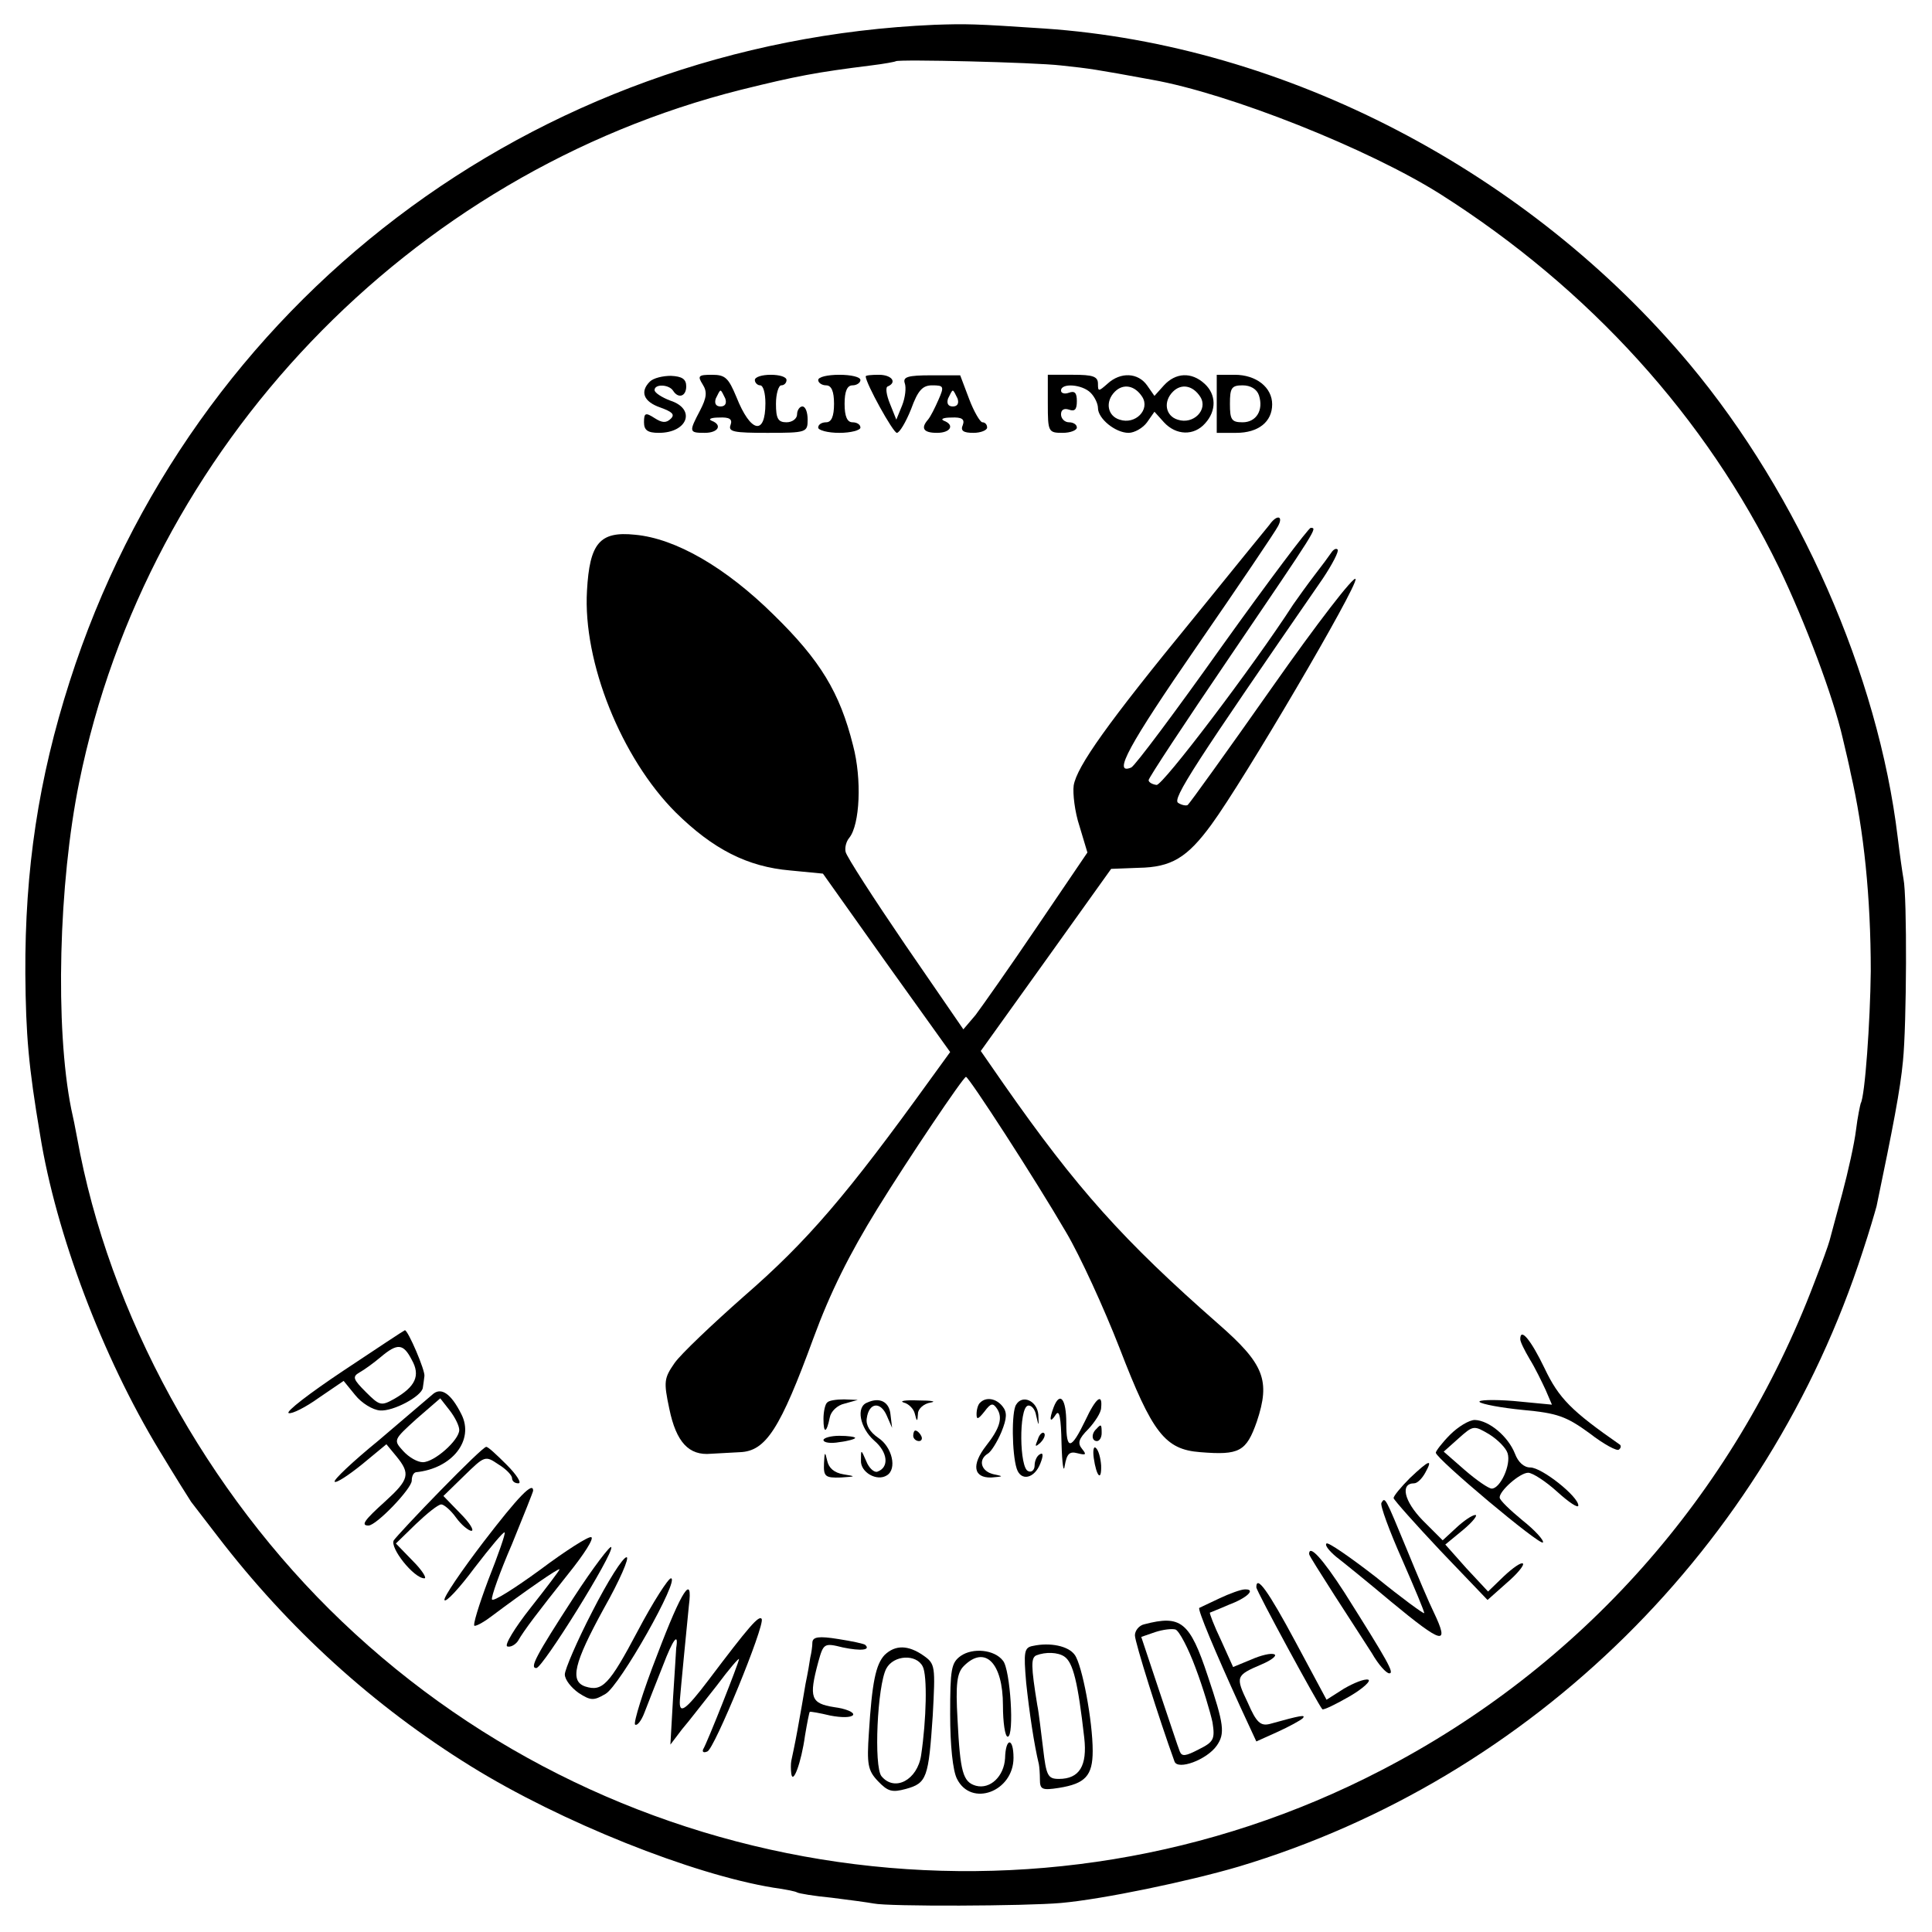 <?xml version="1.0" standalone="no"?>
<!DOCTYPE svg PUBLIC "-//W3C//DTD SVG 20010904//EN"
 "http://www.w3.org/TR/2001/REC-SVG-20010904/DTD/svg10.dtd">
<svg version="1.0" xmlns="http://www.w3.org/2000/svg"
 width="366pt" height="366pt" viewBox="0 0 366 366"
 preserveAspectRatio="xMidYMid meet">
<g transform="translate(0,366) scale(0.1,-0.1)"
fill="#000000" stroke="none">
<path d="M1770 3613 c-760 -33 -1408 -525 -1638 -1244 -59 -184 -85 -356 -84
-554 1 -116 6 -175 28 -305 30 -187 118 -420 226 -598 29 -48 56 -91 60 -97 4
-5 27 -35 50 -65 135 -176 296 -322 480 -436 171 -106 420 -205 573 -230 22
-3 42 -7 45 -9 3 -2 33 -7 65 -10 33 -4 69 -9 80 -11 28 -6 288 -5 355 1 79 7
242 41 337 69 556 167 1001 606 1182 1166 12 36 23 74 26 85 31 149 45 221 50
275 7 69 8 311 1 345 -2 11 -7 46 -11 79 -37 308 -187 648 -394 896 -306 366
-766 605 -1223 636 -134 9 -147 9 -208 7z m240 -77 c56 -6 63 -7 172 -27 147
-26 411 -131 547 -217 282 -179 503 -423 641 -707 50 -104 103 -245 121 -324
6 -25 13 -55 15 -66 25 -108 38 -235 38 -375 -1 -95 -11 -237 -19 -250 -1 -3
-6 -26 -9 -51 -3 -25 -15 -79 -26 -120 -11 -41 -22 -81 -24 -89 -2 -8 -15 -44
-29 -80 -153 -403 -442 -728 -821 -924 -646 -335 -1441 -221 -1968 282 -257
245 -442 583 -502 917 -3 17 -8 41 -11 54 -31 154 -24 428 15 619 129 635 625
1154 1254 1312 105 26 142 33 246 46 25 3 46 7 47 8 5 4 261 -2 313 -8z"/>
<path d="M1231 2937 c-19 -19 -12 -38 20 -49 22 -8 28 -13 20 -21 -9 -9 -17
-8 -31 1 -17 11 -20 10 -20 -8 0 -15 7 -20 28 -20 55 0 71 45 22 61 -16 6 -30
15 -30 20 0 12 27 11 35 -1 10 -16 25 -11 25 8 0 14 -8 19 -29 20 -15 0 -33
-4 -40 -11z"/>
<path d="M1331 2932 c9 -14 8 -25 -5 -50 -21 -40 -21 -42 9 -42 26 0 34 15 13
23 -7 3 -1 6 14 6 20 1 26 -3 22 -14 -5 -13 6 -15 70 -15 74 0 76 1 76 25 0
14 -4 25 -10 25 -5 0 -10 -7 -10 -15 0 -8 -9 -15 -20 -15 -16 0 -20 7 -20 35
0 19 5 35 10 35 6 0 10 5 10 10 0 6 -13 10 -30 10 -16 0 -30 -4 -30 -10 0 -5
5 -10 10 -10 6 0 10 -15 10 -34 0 -62 -28 -56 -55 12 -15 36 -21 42 -46 42
-26 0 -28 -2 -18 -18z m43 -27 c3 -9 0 -15 -9 -15 -9 0 -12 6 -9 15 4 8 7 15
9 15 2 0 5 -7 9 -15z"/>
<path d="M1550 2940 c0 -5 7 -10 15 -10 10 0 15 -11 15 -35 0 -24 -5 -35 -15
-35 -8 0 -15 -4 -15 -10 0 -5 18 -10 40 -10 22 0 40 5 40 10 0 6 -7 10 -15 10
-10 0 -15 11 -15 35 0 24 5 35 15 35 8 0 15 5 15 10 0 6 -18 10 -40 10 -22 0
-40 -4 -40 -10z"/>
<path d="M1640 2947 c0 -13 52 -107 59 -107 5 0 17 20 27 45 13 36 22 45 40
45 22 0 23 -2 12 -27 -7 -16 -15 -32 -20 -38 -14 -16 -9 -25 17 -25 26 0 34
15 13 23 -7 3 -1 6 14 6 20 1 26 -3 22 -14 -5 -11 1 -15 20 -15 14 0 26 5 26
10 0 6 -4 10 -9 10 -4 0 -16 20 -25 44 l-17 45 -55 0 c-44 0 -54 -3 -50 -15 3
-8 1 -27 -5 -42 l-11 -27 -12 30 c-7 17 -9 32 -4 33 18 8 7 22 -17 22 -14 0
-25 -1 -25 -3z m174 -42 c3 -9 0 -15 -9 -15 -9 0 -12 6 -9 15 4 8 7 15 9 15 2
0 5 -7 9 -15z"/>
<path d="M1985 2895 c0 -53 1 -55 28 -55 15 0 27 5 27 10 0 6 -7 10 -15 10 -8
0 -15 7 -15 15 0 9 6 12 15 9 11 -4 15 0 15 16 0 16 -4 20 -15 16 -8 -3 -15
-1 -15 4 0 15 40 12 56 -4 8 -8 14 -21 14 -29 0 -20 33 -47 58 -47 11 0 27 9
35 20 l14 20 18 -20 c23 -25 57 -26 78 -2 22 24 21 55 -1 75 -25 23 -55 21
-77 -3 l-18 -20 -14 20 c-17 24 -50 26 -75 3 -17 -15 -18 -15 -18 0 0 14 -10
17 -47 17 l-48 0 0 -55z m179 13 c15 -24 -13 -53 -43 -43 -23 7 -28 34 -9 53
16 16 38 12 52 -10z m110 0 c15 -24 -13 -53 -43 -43 -23 7 -28 34 -9 53 16 16
38 12 52 -10z"/>
<path d="M2305 2895 l0 -55 37 0 c42 0 68 21 68 54 0 32 -30 56 -71 56 l-34 0
0 -55z m80 16 c9 -28 -5 -51 -31 -51 -21 0 -24 5 -24 35 0 30 3 35 24 35 15 0
27 -7 31 -19z"/>
<path d="M2405 2666 c-6 -7 -70 -86 -143 -176 -164 -200 -222 -282 -228 -318
-2 -15 2 -50 11 -77 l15 -50 -95 -140 c-52 -77 -105 -152 -117 -168 l-23 -27
-110 160 c-60 88 -111 167 -113 176 -2 8 1 20 7 27 20 25 24 111 7 175 -25
100 -62 161 -150 247 -91 90 -186 145 -263 152 -67 7 -86 -16 -91 -106 -8
-135 65 -317 168 -420 71 -70 136 -103 217 -110 l62 -6 120 -169 121 -169 -37
-51 c-158 -219 -233 -307 -354 -412 -60 -53 -119 -109 -131 -126 -20 -29 -21
-35 -10 -87 13 -63 37 -89 79 -85 15 1 40 2 55 3 49 2 76 44 139 216 32 87 68
159 121 245 58 94 163 250 168 250 6 -1 130 -192 190 -295 26 -44 71 -142 101
-219 62 -161 86 -192 153 -197 74 -6 87 1 107 58 26 78 14 109 -73 185 -180
158 -268 256 -407 455 l-43 62 124 173 123 172 52 2 c62 1 92 19 138 82 61 83
277 451 273 465 -2 8 -73 -84 -158 -205 -85 -121 -157 -221 -160 -223 -3 -2
-12 0 -18 4 -12 7 31 73 274 425 18 27 31 52 28 55 -3 3 -8 0 -12 -6 -4 -6
-18 -25 -32 -43 -13 -17 -31 -42 -40 -55 -77 -119 -248 -344 -259 -342 -8 1
-15 5 -15 9 -1 3 69 109 154 234 167 246 166 244 153 244 -4 0 -80 -101 -168
-224 -88 -124 -165 -227 -172 -230 -36 -15 -5 42 124 229 80 116 149 218 154
228 11 20 -2 23 -16 3z"/>
<path d="M650 1063 c-63 -42 -110 -78 -103 -80 6 -2 32 11 57 29 l47 32 22
-27 c12 -15 33 -28 47 -29 25 -2 79 27 81 43 1 5 2 15 3 22 2 10 -31 87 -37
87 -1 0 -54 -35 -117 -77z m130 21 c17 -30 7 -51 -33 -74 -25 -14 -28 -13 -54
13 -24 24 -26 29 -12 37 9 5 27 18 40 29 32 27 43 26 59 -5z"/>
<path d="M2880 1123 c0 -5 8 -21 18 -38 10 -16 23 -43 30 -58 l12 -28 -73 7
c-39 3 -68 2 -64 -2 4 -4 41 -11 82 -15 65 -6 82 -12 126 -44 27 -21 53 -35
56 -31 4 3 4 7 2 9 -92 64 -116 88 -143 145 -26 54 -46 78 -46 55z"/>
<path d="M819 1018 c-8 -7 -54 -46 -102 -87 -49 -40 -86 -75 -83 -78 3 -3 26
12 52 33 l46 38 19 -23 c27 -33 24 -44 -21 -85 -40 -36 -47 -46 -32 -46 15 0
82 70 82 85 0 8 3 15 8 16 69 7 111 61 86 110 -20 40 -39 52 -55 37z m51 -67
c0 -19 -47 -61 -69 -61 -10 0 -26 9 -37 21 -19 21 -19 21 25 61 l45 39 18 -23
c10 -13 18 -29 18 -37z"/>
<path d="M1567 1003 c-4 -3 -7 -18 -7 -31 0 -29 6 -27 12 3 2 11 14 23 28 26
l25 7 -26 1 c-14 0 -29 -2 -32 -6z"/>
<path d="M1643 1003 c-22 -8 -14 -48 13 -72 26 -22 29 -51 6 -59 -6 -2 -16 7
-21 20 -10 23 -10 23 -10 1 -1 -22 30 -40 49 -28 20 12 10 54 -16 71 -16 11
-24 24 -22 37 4 30 26 33 38 5 l10 -23 -3 25 c-2 24 -20 34 -44 23z"/>
<path d="M1712 1003 c9 -2 19 -12 21 -21 4 -16 5 -16 6 0 0 9 11 19 24 21 12
2 2 4 -23 4 -25 1 -37 -1 -28 -4z"/>
<path d="M1857 1003 c-4 -3 -7 -13 -7 -22 0 -11 3 -10 15 5 12 16 16 17 24 5
11 -17 5 -37 -21 -70 -28 -36 -24 -61 10 -60 23 2 24 2 5 6 -24 5 -31 27 -12
39 6 3 18 22 26 41 11 27 11 38 2 49 -12 15 -31 18 -42 7z"/>
<path d="M1925 999 c-9 -13 -8 -93 1 -121 8 -25 34 -19 45 10 6 15 5 21 -1 17
-6 -3 -10 -13 -10 -21 0 -9 -6 -14 -12 -11 -17 5 -18 119 -1 124 6 2 14 -6 16
-19 5 -21 5 -21 4 2 -2 26 -30 39 -42 19z"/>
<path d="M1996 994 c-9 -24 -7 -31 4 -14 7 11 10 -6 11 -55 1 -38 4 -57 6 -42
4 23 9 28 24 24 16 -4 18 -3 9 8 -9 11 -7 19 12 38 12 13 24 31 24 40 3 29
-10 19 -30 -24 -27 -56 -36 -57 -36 -5 0 46 -12 61 -24 30z"/>
<path d="M2747 942 c-15 -15 -27 -31 -27 -34 0 -11 199 -178 203 -170 2 4 -15
23 -39 42 -23 19 -43 38 -43 43 -1 12 38 47 54 47 8 0 33 -16 55 -36 22 -20
40 -32 40 -26 0 17 -69 72 -91 72 -12 0 -23 10 -29 26 -13 33 -49 63 -76 64
-11 0 -32 -13 -47 -28z m109 -35 c7 -22 -14 -67 -30 -67 -6 0 -29 16 -51 35
l-40 35 28 25 c28 25 29 25 58 8 16 -10 32 -26 35 -36z"/>
<path d="M2077 953 c-10 -9 -9 -23 1 -23 5 0 9 7 9 15 0 17 -1 18 -10 8z"/>
<path d="M1730 940 c0 -5 5 -10 11 -10 5 0 7 5 4 10 -3 6 -8 10 -11 10 -2 0
-4 -4 -4 -10z"/>
<path d="M1966 933 c-6 -14 -5 -15 5 -6 7 7 10 15 7 18 -3 3 -9 -2 -12 -12z"/>
<path d="M1560 932 c0 -5 14 -7 30 -4 17 2 30 6 30 8 0 2 -13 4 -30 4 -16 0
-30 -4 -30 -8z"/>
<path d="M835 837 c-44 -45 -84 -88 -89 -95 -8 -14 38 -72 58 -72 5 0 -4 15
-22 33 l-32 33 38 37 c21 20 42 37 48 37 5 0 18 -11 28 -25 10 -14 24 -25 29
-25 6 0 -3 15 -21 33 l-32 33 39 38 c39 38 40 39 65 22 15 -9 26 -21 26 -26 0
-6 5 -10 12 -10 7 0 -3 16 -22 35 -19 19 -36 35 -39 34 -4 0 -42 -37 -86 -82z"/>
<path d="M2072 898 c5 -35 15 -46 14 -14 -1 14 -5 29 -10 33 -4 4 -6 -4 -4
-19z"/>
<path d="M1561 888 c-1 -25 2 -28 32 -27 29 2 29 2 5 6 -18 3 -28 12 -31 26
-4 18 -5 17 -6 -5z"/>
<path d="M2671 860 c-17 -17 -31 -34 -31 -38 1 -4 41 -49 89 -100 l89 -93 36
32 c20 17 34 34 31 37 -3 3 -19 -8 -36 -24 l-30 -29 -41 44 -40 45 34 28 c18
15 28 28 23 28 -6 0 -22 -11 -36 -24 l-26 -24 -38 38 c-35 36 -43 70 -16 70 6
0 15 9 21 20 15 27 8 25 -29 -10z"/>
<path d="M916 739 c-42 -55 -76 -105 -74 -110 2 -6 28 22 57 61 30 39 55 69
57 67 2 -2 -12 -42 -31 -90 -18 -48 -30 -87 -26 -87 5 0 19 8 32 18 64 48 129
93 129 89 0 -2 -25 -35 -55 -73 -30 -38 -50 -71 -44 -73 6 -2 15 3 20 10 12
21 38 55 96 128 29 36 49 67 43 69 -5 2 -49 -26 -97 -62 -48 -35 -89 -61 -91
-56 -2 4 15 52 38 105 22 54 40 99 40 101 0 18 -28 -11 -94 -97z"/>
<path d="M2617 813 c-3 -4 15 -53 39 -107 24 -55 43 -100 42 -102 -2 -1 -43
29 -91 68 -49 38 -91 67 -94 64 -4 -3 5 -14 18 -25 13 -10 60 -48 104 -85 98
-81 112 -85 81 -20 -8 16 -31 70 -51 119 -41 99 -41 100 -48 88z"/>
<path d="M1087 634 c-72 -111 -84 -134 -71 -134 12 0 147 217 142 229 -1 5
-34 -38 -71 -95z"/>
<path d="M2480 716 c0 -3 22 -37 48 -78 26 -40 58 -90 71 -110 12 -21 27 -38
33 -38 10 0 -3 23 -85 153 -42 65 -67 92 -67 73z"/>
<path d="M1122 607 c-29 -56 -52 -110 -52 -119 0 -10 12 -25 26 -35 23 -15 29
-15 51 -2 27 15 142 219 124 219 -5 0 -34 -45 -63 -100 -54 -102 -67 -115 -99
-105 -30 10 -22 44 35 148 30 53 49 97 43 97 -7 0 -36 -46 -65 -103z"/>
<path d="M2380 653 c0 -7 117 -222 125 -231 2 -2 25 9 51 24 26 15 42 30 36
32 -7 2 -27 -6 -46 -17 l-33 -21 -59 110 c-52 97 -74 127 -74 103z"/>
<path d="M1245 525 c-27 -69 -45 -128 -42 -132 4 -3 12 7 18 23 6 16 22 56 35
89 19 50 30 64 25 33 0 -4 -3 -46 -6 -95 l-5 -88 22 29 c13 15 42 53 66 83 23
31 42 53 42 50 0 -6 -60 -158 -68 -171 -2 -5 1 -7 8 -4 13 4 109 238 103 251
-5 8 -24 -14 -101 -116 -44 -58 -56 -66 -54 -37 1 14 14 149 17 178 8 62 -13
31 -60 -93z"/>
<path d="M2310 632 c-19 -9 -36 -17 -38 -18 -4 -2 30 -83 77 -186 l31 -67 40
18 c22 10 44 22 48 26 6 7 -2 6 -63 -11 -17 -4 -25 3 -41 40 -24 50 -23 52 26
73 19 8 30 17 24 19 -6 3 -26 -2 -44 -10 l-34 -14 -23 51 c-13 27 -22 51 -21
52 2 1 18 7 36 15 35 13 52 30 30 29 -7 0 -29 -8 -48 -17z"/>
<path d="M2168 583 c-10 -2 -18 -12 -18 -21 0 -13 46 -159 75 -239 6 -17 61 3
80 30 16 23 14 40 -17 132 -34 103 -51 116 -120 98z m97 -83 c14 -37 28 -84
32 -103 5 -32 2 -37 -26 -51 -25 -13 -32 -14 -36 -4 -3 7 -20 59 -39 115 l-34
102 26 9 c15 5 32 7 39 5 7 -3 24 -35 38 -73z"/>
<path d="M1539 549 c0 -8 -2 -21 -4 -29 -1 -8 -5 -31 -9 -50 -3 -19 -10 -58
-15 -86 -5 -28 -11 -55 -12 -60 -1 -5 -1 -16 0 -24 3 -22 19 21 26 72 4 24 8
44 9 45 1 1 18 -2 39 -7 21 -4 39 -4 43 1 3 5 -13 12 -36 15 -44 7 -48 18 -30
85 10 36 11 37 47 28 34 -7 53 -5 42 5 -2 2 -25 7 -51 11 -37 6 -48 4 -49 -6z"/>
<path d="M1957 542 c-17 -3 -18 -11 -13 -70 6 -56 15 -117 24 -154 1 -5 2 -18
2 -29 0 -19 4 -21 36 -16 50 8 64 23 64 70 0 57 -20 163 -34 182 -12 17 -47
24 -79 17z m59 -20 c17 -11 26 -49 38 -154 6 -53 -9 -78 -48 -78 -21 0 -24 6
-30 58 -4 31 -8 68 -11 82 -12 74 -12 89 -2 94 18 7 41 6 53 -2z"/>
<path d="M1676 525 c-17 -18 -24 -52 -30 -148 -4 -59 -2 -71 17 -91 19 -20 27
-22 53 -15 40 11 43 21 51 139 5 94 5 98 -18 114 -29 20 -53 20 -73 1z m72
-22 c9 -17 7 -101 -3 -168 -7 -47 -50 -70 -75 -40 -15 18 -8 172 9 204 14 26
57 28 69 4z"/>
<path d="M1820 523 c-18 -13 -20 -25 -20 -111 0 -58 5 -107 13 -122 27 -54
107 -24 107 40 0 39 -15 39 -16 -1 -2 -34 -28 -59 -55 -52 -25 7 -30 26 -35
125 -4 69 -1 89 12 102 40 40 74 6 74 -75 0 -32 4 -59 9 -59 13 0 5 128 -9
144 -16 21 -57 25 -80 9z"/>
</g>
</svg>

